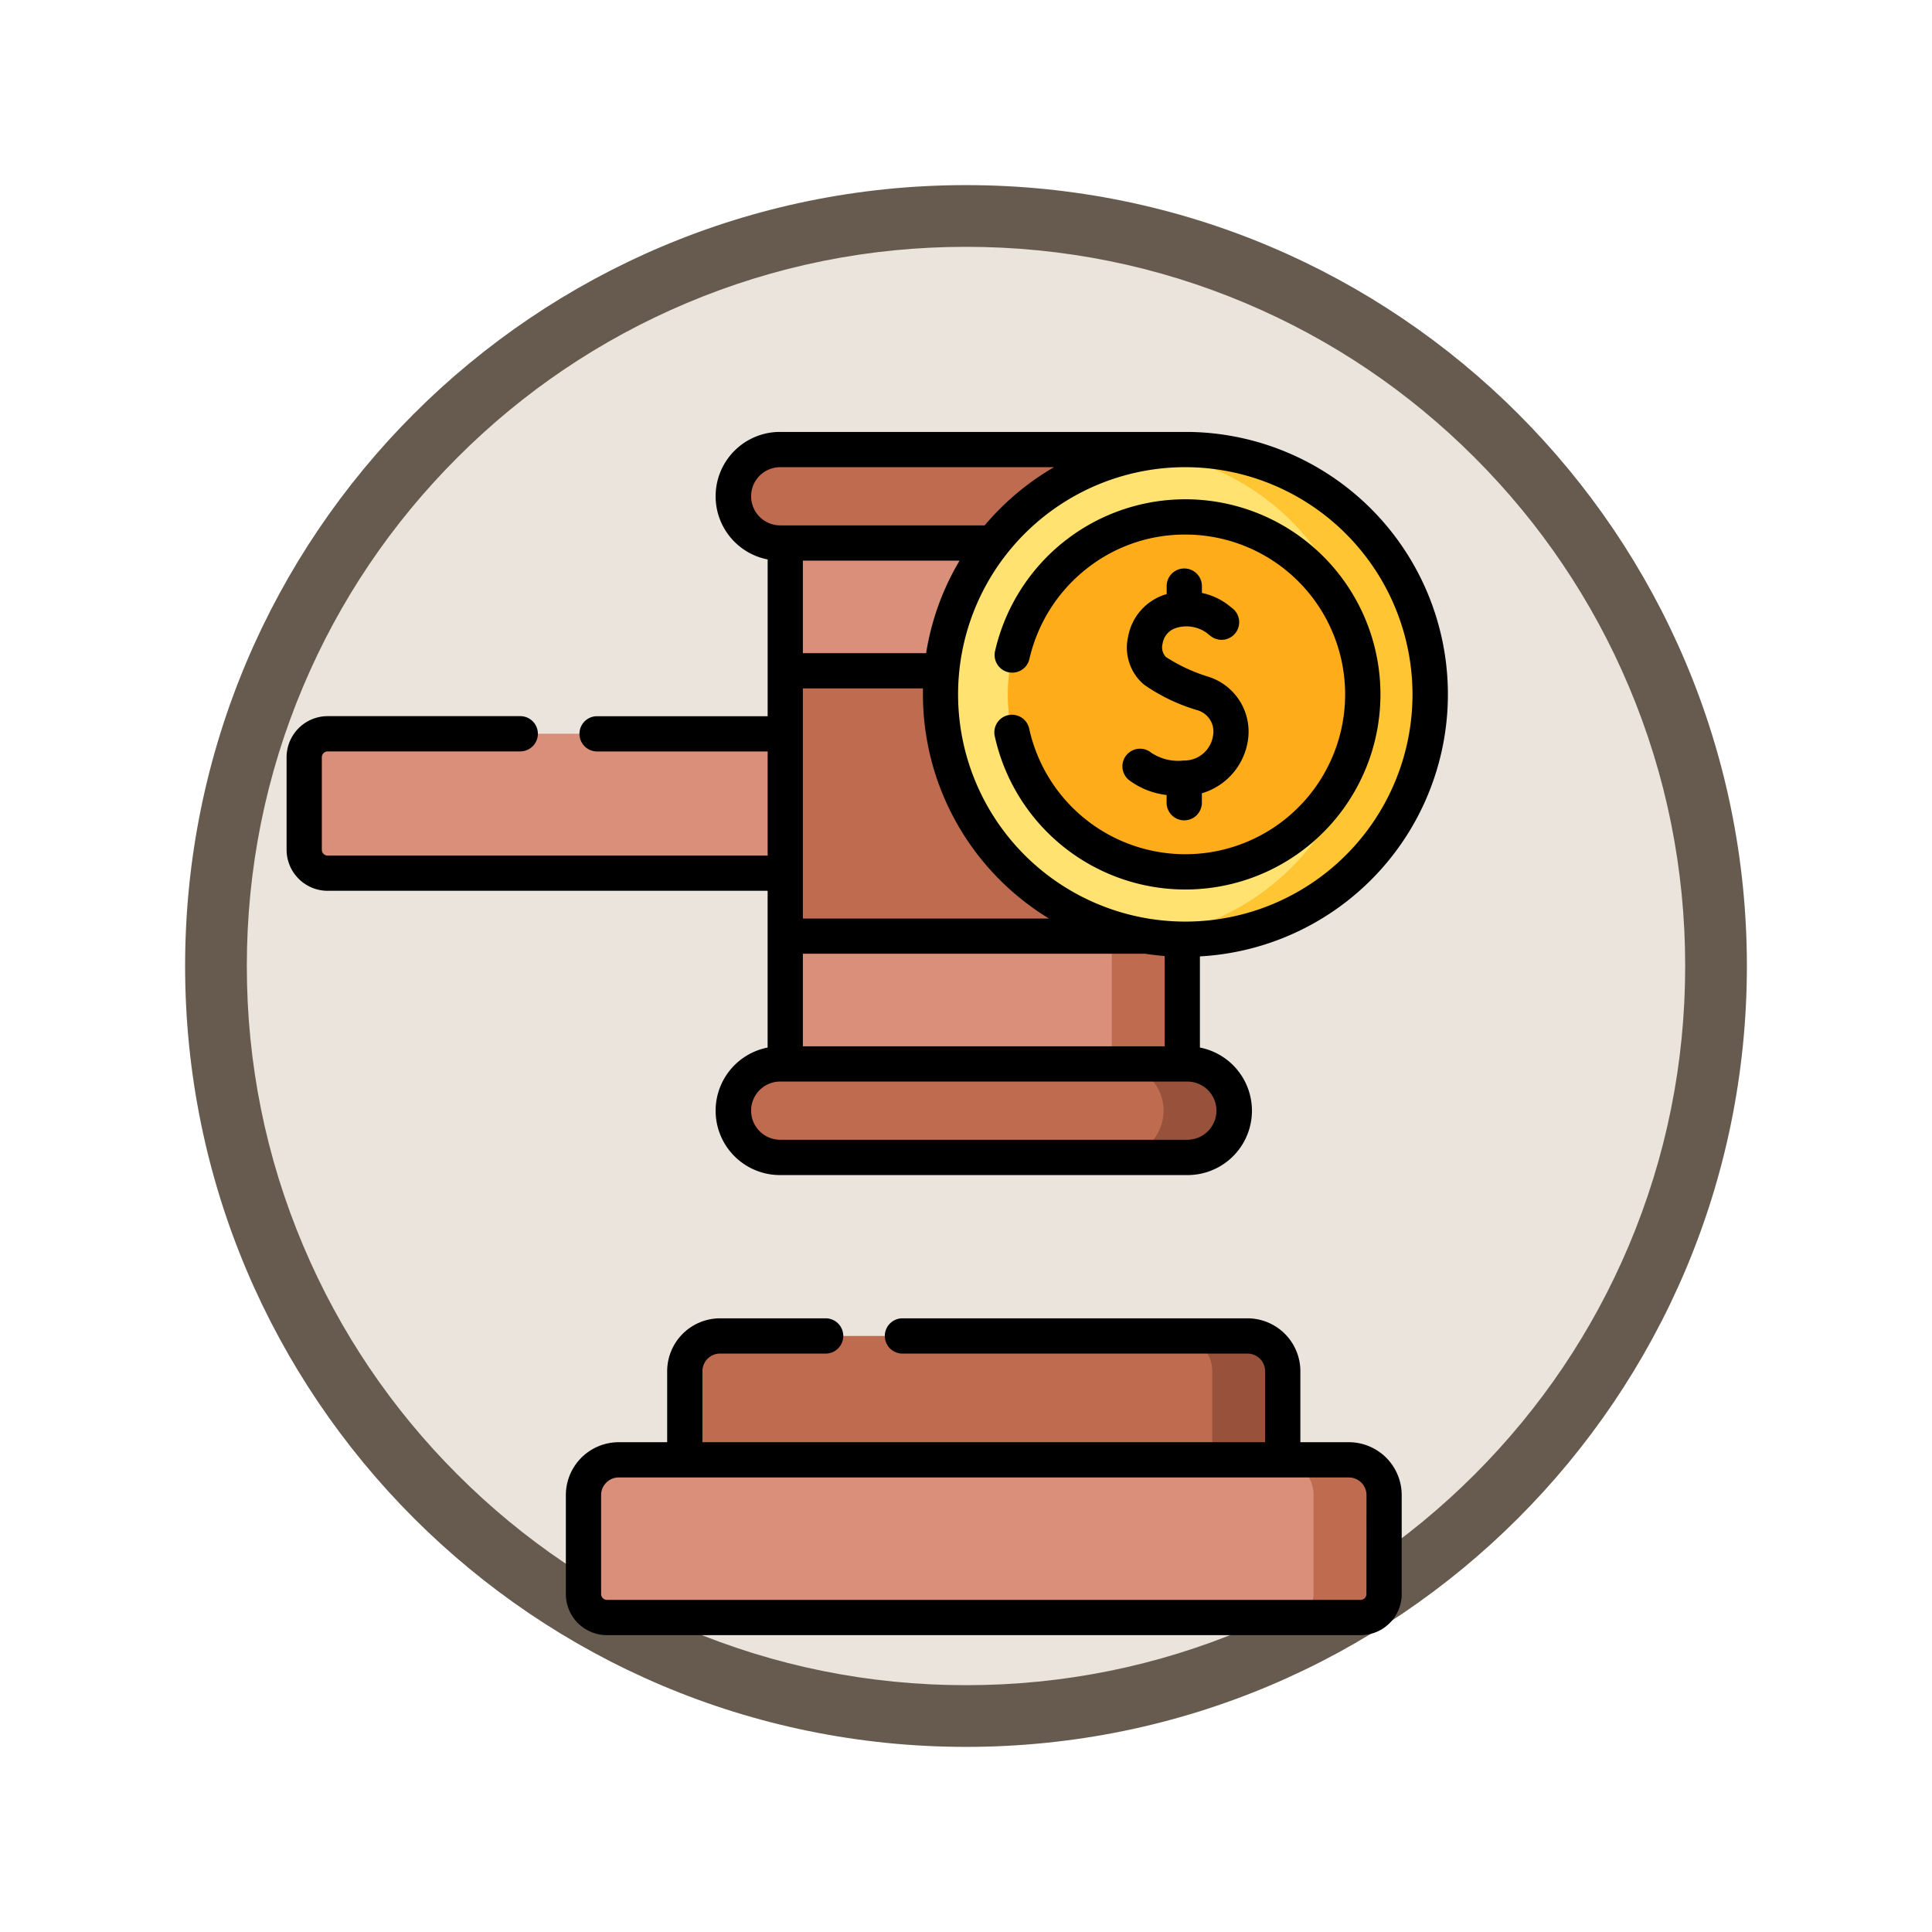 <svg xmlns="http://www.w3.org/2000/svg" xmlns:xlink="http://www.w3.org/1999/xlink" width="93.934" height="93.934" viewBox="0 0 93.934 93.934">
  <defs>
    <filter id="Trazado_982547" x="0" y="0" width="93.934" height="93.934" filterUnits="userSpaceOnUse">
      <feOffset dy="3" input="SourceAlpha"/>
      <feGaussianBlur stdDeviation="3" result="blur"/>
      <feFlood flood-opacity="0.161"/>
      <feComposite operator="in" in2="blur"/>
      <feComposite in="SourceGraphic"/>
    </filter>
  </defs>
  <g id="Grupo_1223002" data-name="Grupo 1223002" transform="translate(-508.066 -933)">
    <g id="Grupo_1220383" data-name="Grupo 1220383" transform="translate(317 -109.849)">
      <g id="Grupo_1215981" data-name="Grupo 1215981" transform="translate(-0.229 -2679.151)">
        <g id="Grupo_1214594" data-name="Grupo 1214594" transform="translate(200.295 3728)">
          <g id="Grupo_1214432" data-name="Grupo 1214432" transform="translate(0)">
            <g id="Grupo_1183196" data-name="Grupo 1183196">
              <g id="Grupo_1179610" data-name="Grupo 1179610">
                <g id="Grupo_1175227" data-name="Grupo 1175227">
                  <g id="Grupo_1167337" data-name="Grupo 1167337">
                    <g id="Grupo_1166720" data-name="Grupo 1166720">
                      <g id="Grupo_1164305" data-name="Grupo 1164305">
                        <g id="Grupo_1163948" data-name="Grupo 1163948">
                          <g id="Grupo_1158168" data-name="Grupo 1158168">
                            <g id="Grupo_1152576" data-name="Grupo 1152576">
                              <g id="Grupo_1148633" data-name="Grupo 1148633">
                                <g id="Grupo_1148525" data-name="Grupo 1148525">
                                  <g transform="matrix(1, 0, 0, 1, -9, -6)" filter="url(#Trazado_982547)">
                                    <g id="Trazado_982547-2" data-name="Trazado 982547" transform="translate(9 6)" fill="#eae4dc">
                                      <path d="M 37.967 74.434 C 33.043 74.434 28.268 73.47 23.773 71.568 C 19.43 69.732 15.53 67.102 12.181 63.753 C 8.831 60.403 6.202 56.503 4.365 52.161 C 2.464 47.666 1.5 42.89 1.5 37.967 C 1.5 33.043 2.464 28.268 4.365 23.773 C 6.202 19.43 8.831 15.53 12.181 12.181 C 15.53 8.831 19.43 6.202 23.773 4.365 C 28.268 2.464 33.043 1.5 37.967 1.5 C 42.89 1.5 47.666 2.464 52.161 4.365 C 56.503 6.202 60.403 8.831 63.753 12.181 C 67.102 15.53 69.732 19.43 71.568 23.773 C 73.47 28.268 74.434 33.043 74.434 37.967 C 74.434 42.89 73.47 47.666 71.568 52.161 C 69.732 56.503 67.102 60.403 63.753 63.753 C 60.403 67.102 56.503 69.732 52.161 71.568 C 47.666 73.47 42.89 74.434 37.967 74.434 Z" stroke="none"/>
                                      <path d="M 37.967 3 C 33.245 3 28.666 3.924 24.357 5.747 C 20.194 7.508 16.454 10.029 13.242 13.242 C 10.029 16.454 7.508 20.194 5.747 24.357 C 3.924 28.666 3 33.245 3 37.967 C 3 42.689 3.924 47.268 5.747 51.577 C 7.508 55.74 10.029 59.48 13.242 62.692 C 16.454 65.904 20.194 68.426 24.357 70.187 C 28.666 72.009 33.245 72.934 37.967 72.934 C 42.689 72.934 47.268 72.009 51.577 70.187 C 55.74 68.426 59.48 65.904 62.692 62.692 C 65.904 59.48 68.426 55.74 70.187 51.577 C 72.009 47.268 72.934 42.689 72.934 37.967 C 72.934 33.245 72.009 28.666 70.187 24.357 C 68.426 20.194 65.904 16.454 62.692 13.242 C 59.48 10.029 55.74 7.508 51.577 5.747 C 47.268 3.924 42.689 3 37.967 3 M 37.967 0 C 58.935 0 75.934 16.998 75.934 37.967 C 75.934 58.935 58.935 75.934 37.967 75.934 C 16.998 75.934 0 58.935 0 37.967 C 0 16.998 16.998 0 37.967 0 Z" stroke="none" fill="#665b4e"/>
                                    </g>
                                  </g>
                                </g>
                              </g>
                            </g>
                          </g>
                        </g>
                      </g>
                    </g>
                  </g>
                </g>
              </g>
            </g>
          </g>
        </g>
      </g>
    </g>
    <g id="ley_22_" data-name="ley (22)" transform="translate(513.055 954)">
      <g id="Grupo_1223000" data-name="Grupo 1223000" transform="translate(9.802 0.564)">
        <g id="Grupo_1222999" data-name="Grupo 1222999" transform="translate(0)">
          <path id="Trazado_1176930" data-name="Trazado 1176930" d="M49.455,128.45v6.777H17.589a1.143,1.143,0,0,1-1.143-1.143v-4.492a1.143,1.143,0,0,1,1.143-1.143Z" transform="translate(-16.446 -114.338)" fill="#d98f7a"/>
          <path id="Trazado_1176931" data-name="Trazado 1176931" d="M206.326,391.857,178.4,390.715v-4.309a1.714,1.714,0,0,1,1.714-1.714h24.5a1.714,1.714,0,0,1,1.714,1.714Z" transform="translate(-159.893 -341.302)" fill="#be6b4f"/>
          <path id="Trazado_1176932" data-name="Trazado 1176932" d="M391.267,384.692h-3.428a1.714,1.714,0,0,1,1.714,1.714v5.451l3.428-1.143v-4.309A1.714,1.714,0,0,0,391.267,384.692Z" transform="translate(-345.404 -341.302)" fill="#98513a"/>
          <path id="Trazado_1176933" data-name="Trazado 1176933" d="M171.35,437.4H137a1.714,1.714,0,0,0-1.714,1.714v4.81a1.143,1.143,0,0,0,1.143,1.143h35.5a1.143,1.143,0,0,0,1.143-1.143v-4.81A1.714,1.714,0,0,0,171.35,437.4Z" transform="translate(-121.704 -387.99)" fill="#d98f7a"/>
          <path id="Trazado_1176934" data-name="Trazado 1176934" d="M238.377,54.941H221.145V46.115l1.143-6.967-1.143-5.938V24.384h17.232Z" transform="translate(-197.757 -22.162)" fill="#d98f7a"/>
          <path id="Trazado_1176935" data-name="Trazado 1176935" d="M360.09,24.384V54.941h3.428V46.115l-1.143-6.489,1.143-15.242Z" transform="translate(-320.826 -22.162)" fill="#be6b4f"/>
          <path id="Trazado_1176936" data-name="Trazado 1176936" d="M221.145,101.635h16.763v12.9H221.145Z" transform="translate(-197.757 -90.586)" fill="#be6b4f"/>
          <path id="Trazado_1176937" data-name="Trazado 1176937" d="M360.09,101.635h3.428v12.9H360.09Z" transform="translate(-320.826 -90.586)" fill="#98513a"/>
          <path id="Trazado_1176938" data-name="Trazado 1176938" d="M434.382,437.4h-3.428a1.714,1.714,0,0,1,1.714,1.714v4.81a1.143,1.143,0,0,1-1.143,1.143h3.428a1.143,1.143,0,0,0,1.143-1.143v-4.81A1.714,1.714,0,0,0,434.382,437.4Z" transform="translate(-383.593 -387.99)" fill="#be6b4f"/>
          <path id="Trazado_1176939" data-name="Trazado 1176939" d="M220.033,12.044H201.381a2.272,2.272,0,1,1,0-4.544h18.652a2.272,2.272,0,1,1,0,4.544Z" transform="translate(-178.238 -7.207)" fill="#be6b4f"/>
          <path id="Trazado_1176940" data-name="Trazado 1176940" d="M365.669,7.5h-3.428a2.272,2.272,0,1,1,0,4.544h3.428a2.272,2.272,0,1,0,0-4.544Z" transform="translate(-322.731 -7.207)" fill="#98513a"/>
          <path id="Trazado_1176941" data-name="Trazado 1176941" d="M309.858,20.021c0,6.574-4.187,11.789-10.761,11.789a12.152,12.152,0,0,1-1.638,0,11.905,11.905,0,0,1,0-23.583,12.152,12.152,0,0,1,1.638,0C305.671,8.232,309.858,13.447,309.858,20.021Z" transform="translate(-256.259 -7.824)" fill="#ffe270"/>
          <path id="Trazado_1176942" data-name="Trazado 1176942" d="M378.678,7.5a12.005,12.005,0,0,0-1.638.113,11.9,11.9,0,0,1,0,23.581A11.9,11.9,0,1,0,378.678,7.5Z" transform="translate(-335.839 -7.207)" fill="#ffc533"/>
          <circle id="Elipse_14484" data-name="Elipse 14484" cx="8.628" cy="8.628" r="8.628" transform="translate(30.633 12.2) rotate(-45)" fill="#ffac1a"/>
          <path id="Trazado_1176943" data-name="Trazado 1176943" d="M220.033,273.485H201.381a2.272,2.272,0,1,1,0-4.544h18.652a2.272,2.272,0,1,1,0,4.544Z" transform="translate(-178.238 -238.776)" fill="#be6b4f"/>
          <path id="Trazado_1176944" data-name="Trazado 1176944" d="M365.669,268.941h-3.428a2.272,2.272,0,1,1,0,4.544h3.428a2.272,2.272,0,1,0,0-4.544Z" transform="translate(-322.731 -238.776)" fill="#98513a"/>
        </g>
      </g>
      <g id="Grupo_1223001" data-name="Grupo 1223001" transform="translate(8.945 0)">
        <path id="Trazado_1176945" data-name="Trazado 1176945" d="M165.848,383.215h-2.355v-3.452a2.574,2.574,0,0,0-2.571-2.571H144.146a.857.857,0,0,0,0,1.714h16.776a.858.858,0,0,1,.857.857v3.452H134.421v-3.452a.858.858,0,0,1,.857-.857h5.134a.857.857,0,0,0,0-1.714h-5.134a2.574,2.574,0,0,0-2.571,2.571v3.452h-2.355a2.574,2.574,0,0,0-2.571,2.571v4.81a2,2,0,0,0,2,2H166.42a2,2,0,0,0,2-2v-4.81A2.574,2.574,0,0,0,165.848,383.215Zm.857,7.381a.286.286,0,0,1-.286.286H129.781a.286.286,0,0,1-.286-.286v-4.81a.858.858,0,0,1,.857-.857h35.5a.858.858,0,0,1,.857.857Z" transform="translate(-114.203 -334.095)"/>
        <path id="Trazado_1176946" data-name="Trazado 1176946" d="M367.48,67.417a2.351,2.351,0,0,1-1.691-.443.857.857,0,0,0-.938,1.434,3.774,3.774,0,0,0,1.778.688v.375a.857.857,0,0,0,1.714,0v-.459a3.169,3.169,0,0,0,2.227-2.5,2.8,2.8,0,0,0-1.9-3.163,8.185,8.185,0,0,1-2.079-.966.688.688,0,0,1-.156-.653.943.943,0,0,1,.621-.744,1.679,1.679,0,0,1,1.535.239.456.456,0,0,0,.053.044l.128.1a.857.857,0,1,0,1.047-1.357l-.1-.079a3.171,3.171,0,0,0-1.374-.661v-.333a.857.857,0,0,0-1.714,0v.391l-.066.017a2.639,2.639,0,0,0-1.811,2.068,2.355,2.355,0,0,0,.782,2.319,8.931,8.931,0,0,0,2.566,1.233,1.077,1.077,0,0,1,.78,1.263,1.411,1.411,0,0,1-1.4,1.19Z" transform="translate(-323.842 -51.443)"/>
        <path id="Trazado_1176947" data-name="Trazado 1176947" d="M313.381,30.774a9.523,9.523,0,0,0-3.29,5.277.857.857,0,1,0,1.672.378,7.8,7.8,0,0,1,2.7-4.322,7.683,7.683,0,0,1,4.883-1.725,7.771,7.771,0,1,1-7.6,9.413.857.857,0,0,0-1.675.36,9.486,9.486,0,1,0,3.312-9.381Z" transform="translate(-275.646 -25.392)"/>
        <path id="Trazado_1176948" data-name="Trazado 1176948" d="M32.334,29.932a3.129,3.129,0,0,0,.611,6.2H52.74a3.129,3.129,0,0,0,.611-6.2V25.5A12.76,12.76,0,0,0,52.773,0L52.74,0H32.945a3.129,3.129,0,0,0-.611,6.2v7.622H24.041a.857.857,0,0,0,0,1.714h8.293V20.6H10.945a.286.286,0,0,1-.286-.286V15.819a.286.286,0,0,1,.286-.286h9.361a.857.857,0,0,0,0-1.714H10.945a2,2,0,0,0-2,2v4.492a2,2,0,0,0,2,2H32.333v7.622ZM41.666,6.258a12.669,12.669,0,0,0-1.627,4.5H34.047v-4.5ZM34.047,29.872v-4.5H50.66l.033,0q.467.072.944.109v4.39Zm0-6.212V12.47h5.837c0,.1,0,.194,0,.291a12.765,12.765,0,0,0,6.132,10.9ZM54.155,33a1.417,1.417,0,0,1-1.415,1.415H32.945a1.415,1.415,0,0,1,0-2.83H52.74A1.417,1.417,0,0,1,54.155,33Zm9.532-20.24A11.047,11.047,0,1,1,52.641,1.714,11.059,11.059,0,0,1,63.687,12.76ZM31.53,3.129a1.417,1.417,0,0,1,1.415-1.415H46.259a12.853,12.853,0,0,0-3.373,2.83H32.945A1.417,1.417,0,0,1,31.53,3.129Z" transform="translate(-8.945 0)"/>
      </g>
    </g>
  </g>
</svg>
